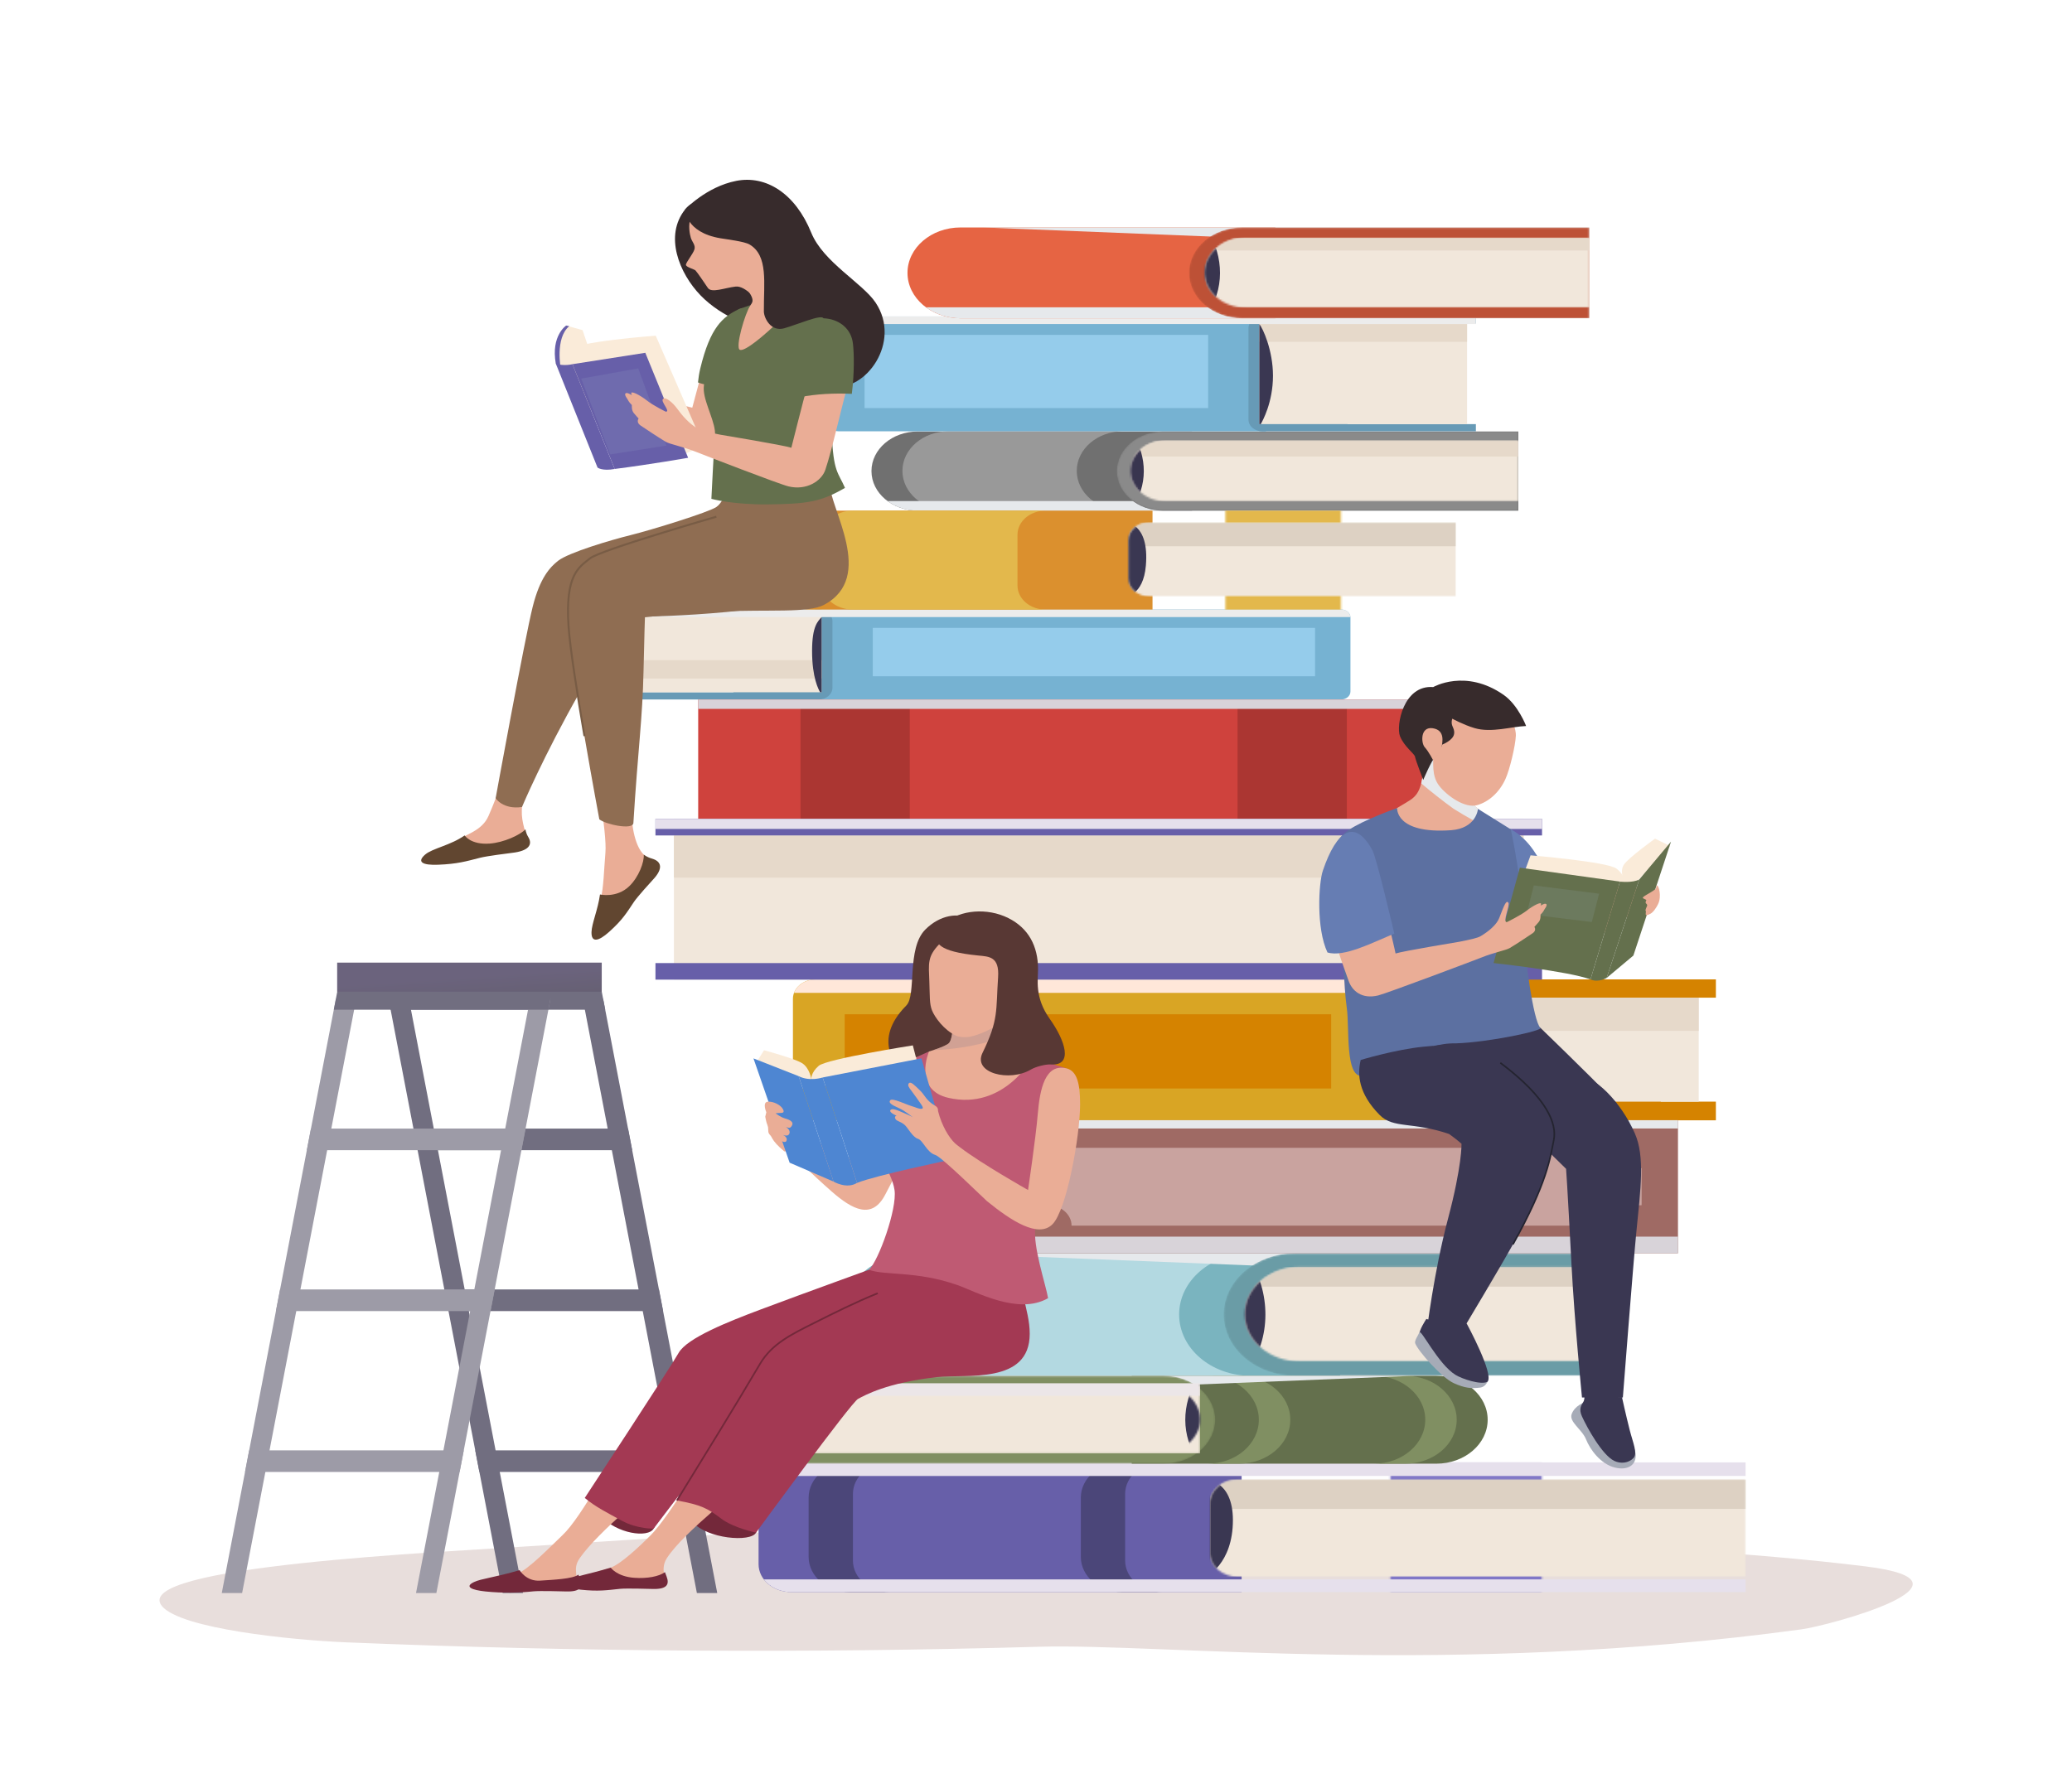 <svg width="1113" height="953" viewBox="0 0 1113 953" fill="none" xmlns="http://www.w3.org/2000/svg">
<path d="M87.003 862.974C97.089 875.167 156.637 881.214 186.005 882.432C309.788 887.563 434.288 888.339 558.296 884.8C624.395 882.913 779.545 901.132 967.685 875.451C982.817 873.384 1069.53 849.916 1002.05 841.617C878.366 826.409 700.004 824.778 431.483 822.689C417.613 822.58 357.656 825.91 289.534 830.473C237.37 833.968 69.093 841.322 87.003 862.974Z" fill="#E8DEDC"/>
<path d="M640.313 274.371V231.846H492.952C479.238 231.846 468.121 241.364 468.121 253.107C468.121 264.85 479.238 274.369 492.952 274.369H640.313V274.371Z" fill="#707070"/>
<path d="M509.58 231.735H603.219C589.505 231.735 578.388 241.254 578.388 252.997C578.388 264.74 589.507 274.258 603.219 274.258H509.578C495.864 274.258 484.747 264.74 484.747 252.997C484.749 241.254 495.866 231.735 509.58 231.735Z" fill="#999999"/>
<path d="M815.58 269.217V274.369H492.952C486.766 274.369 481.123 272.421 476.776 269.217H815.58Z" fill="#E6E9EC"/>
<path d="M815.58 274.371V231.846H624.767C611.053 231.846 599.936 241.364 599.936 253.107C599.936 264.85 611.053 274.369 624.767 274.369H815.58V274.371Z" fill="#707070"/>
<mask id="mask0_1_249" style="mask-type:luminance" maskUnits="userSpaceOnUse" x="599" y="231" width="217" height="44">
<path d="M815.58 274.371V231.846H624.767C611.053 231.846 599.936 241.364 599.936 253.107C599.936 264.85 611.053 274.369 624.767 274.369H815.58V274.371Z" fill="white"/>
</mask>
<g mask="url(#mask0_1_249)">
<path d="M815.58 274.371V231.846H624.767C611.053 231.846 599.936 241.364 599.936 253.107C599.936 264.85 611.053 274.369 624.767 274.369H815.58V274.371Z" fill="#8A8A8A"/>
</g>
<mask id="mask1_1_249" style="mask-type:luminance" maskUnits="userSpaceOnUse" x="607" y="236" width="209" height="34">
<path d="M815.635 236.592H626.394C615.812 236.592 607.235 243.938 607.235 252.997C607.235 262.058 615.814 269.402 626.394 269.402H815.635V236.592Z" fill="white"/>
</mask>
<g mask="url(#mask1_1_249)">
<path d="M815.635 236.592H607.233V269.404H815.635V236.592Z" fill="#F1E7DB"/>
</g>
<mask id="mask2_1_249" style="mask-type:luminance" maskUnits="userSpaceOnUse" x="607" y="236" width="209" height="34">
<path d="M815.635 236.592H626.394C615.812 236.592 607.235 243.938 607.235 252.997C607.235 262.058 615.814 269.402 626.394 269.402H815.635V236.592Z" fill="white"/>
</mask>
<g mask="url(#mask2_1_249)">
<path d="M815.635 236.592H607.233V245.283H815.635V236.592Z" fill="#E6D9CA"/>
</g>
<mask id="mask3_1_249" style="mask-type:luminance" maskUnits="userSpaceOnUse" x="607" y="236" width="209" height="34">
<path d="M815.635 236.592H626.394C615.812 236.592 607.235 243.938 607.235 252.997C607.235 262.058 615.814 269.402 626.394 269.402H815.635V236.592Z" fill="white"/>
</mask>
<g mask="url(#mask3_1_249)">
<path d="M608.128 272.808H604.141V233.188H608.542C616.346 245.51 616.515 261.181 608.128 272.808Z" fill="#39354F"/>
</g>
<path d="M758.866 526.231H438.108C431.385 526.231 425.934 530.899 425.934 536.655V591.514C425.934 597.27 431.385 601.938 438.108 601.938H758.866V526.231Z" fill="#D9A524"/>
<path d="M758.866 533.47V526.231H438.108C432.683 526.231 428.091 529.271 426.517 533.47H758.866Z" fill="#FFE7D9"/>
<path d="M921.706 526.237V536.045H892.123V591.92H921.706V601.94H752.8C746.077 601.94 740.626 597.272 740.626 591.516V536.663C740.626 530.907 746.077 526.239 752.8 526.239H921.706V526.237Z" fill="#D58300"/>
<path d="M912.491 536.045H751.965V591.92H912.491V536.045Z" fill="#F1E7DB"/>
<path d="M912.491 536.045H751.965V553.899H912.491V536.045Z" fill="#E6D9CA"/>
<path d="M751.965 536.657C755.248 537.441 763.284 543.751 763.284 563.984C763.284 586.766 751.965 591.92 751.965 591.92V536.657Z" fill="#39354F"/>
<path d="M715.056 544.973H453.748V584.852H715.056V544.973Z" fill="#D58300"/>
<path d="M437.774 327.474H720.441C723.185 327.474 725.409 329.378 725.409 331.728V371.569C725.409 373.919 723.185 375.823 720.441 375.823H437.774V327.474Z" fill="#76B2D2"/>
<path d="M468.821 363.358H706.384V337.364H468.821V363.358Z" fill="#95CCEB"/>
<path d="M324.994 327.475V331.23H393.953V371.961H324.994V375.825H439.811C443.864 375.825 447.15 373.012 447.15 369.541V333.763C447.15 330.292 443.864 327.479 439.811 327.479H324.994V327.475Z" fill="#679AB6"/>
<path d="M329.731 371.961H441.322V331.229H329.731V371.961Z" fill="#F1E7DB"/>
<path d="M329.731 364.569H441.322V354.692H329.731V364.569Z" fill="#E6D9CA"/>
<path d="M441.32 331.545C439.404 333.863 436.216 336.117 436.216 349.785C436.216 364.208 439.711 370.507 440.559 371.962H441.32V331.545Z" fill="#3A3752"/>
<path d="M324.994 331.543H437.774H447.15H725.389C725.273 329.281 723.112 327.472 720.44 327.472H437.774V327.476H324.994V331.543Z" fill="#ECECEC"/>
<path d="M680.014 170.042H450.358C447.613 170.042 445.389 171.946 445.389 174.296V227.479C445.389 229.829 447.613 231.735 450.358 231.735H680.014V170.042Z" fill="#76B2D2"/>
<path d="M648.966 179.934H464.413V219.27H648.966V179.934Z" fill="#95CCEB"/>
<path d="M792.794 170.044V173.799H723.835V227.872H792.794V231.735H677.977C673.924 231.735 670.638 228.922 670.638 225.451V176.33C670.638 172.859 673.924 170.046 677.977 170.046H792.794V170.044Z" fill="#679AB6"/>
<path d="M788.057 173.799H676.466V227.872H788.057V173.799Z" fill="#F1E7DB"/>
<path d="M788.057 173.799H676.466V183.676H788.057V173.799Z" fill="#E6D9CA"/>
<path d="M676.466 174.113C678.382 176.431 683.796 188.216 683.796 201.884C683.796 216.306 678.075 226.418 677.227 227.872H676.466V174.113Z" fill="#3A3752"/>
<path d="M792.794 174.113H680.014H670.638H445.409C445.525 171.851 447.686 170.042 450.358 170.042H680.014V170.046H792.794V174.113Z" fill="#ECECEC"/>
<path d="M719.855 739.217V673.361H491.637C470.398 673.361 453.18 688.104 453.18 706.289C453.18 724.474 470.398 739.217 491.637 739.217H719.855Z" fill="#7AB4BF"/>
<path d="M507.047 673.361H671.836C650.597 673.361 633.379 688.104 633.379 706.289C633.379 724.474 650.597 739.217 671.836 739.217H507.047C485.809 739.217 468.591 724.474 468.591 706.289C468.591 688.104 485.809 673.361 507.047 673.361Z" fill="#B3D9E1"/>
<path d="M869.876 681.34V673.361H508.158L707.392 681.34H869.876Z" fill="#E6E9EC"/>
<mask id="mask4_1_249" style="mask-type:luminance" maskUnits="userSpaceOnUse" x="657" y="673" width="213" height="67">
<path d="M869.876 739.217V673.361H695.781C674.543 673.361 657.324 688.104 657.324 706.289C657.324 724.474 674.543 739.217 695.781 739.217H869.876Z" fill="white"/>
</mask>
<g mask="url(#mask4_1_249)">
<path d="M869.876 739.217V673.361H695.781C674.543 673.361 657.324 688.104 657.324 706.289C657.324 724.474 674.543 739.217 695.781 739.217H869.876Z" fill="#6A9CA6"/>
</g>
<mask id="mask5_1_249" style="mask-type:luminance" maskUnits="userSpaceOnUse" x="668" y="680" width="202" height="52">
<path d="M869.961 680.711H698.296C681.908 680.711 668.624 692.086 668.624 706.118C668.624 720.15 681.908 731.525 698.296 731.525H869.961V680.711Z" fill="white"/>
</mask>
<g mask="url(#mask5_1_249)">
<path d="M869.961 680.711H668.624V731.525H869.961V680.711Z" fill="#F1E7DB"/>
</g>
<mask id="mask6_1_249" style="mask-type:luminance" maskUnits="userSpaceOnUse" x="668" y="680" width="202" height="52">
<path d="M869.961 680.711H698.296C681.908 680.711 668.624 692.086 668.624 706.118C668.624 720.15 681.908 731.525 698.296 731.525H869.961V680.711Z" fill="white"/>
</mask>
<g mask="url(#mask6_1_249)">
<path opacity="0.76" d="M869.961 677.35H668.624V691.318H869.961V677.35Z" fill="#D6CABC"/>
</g>
<mask id="mask7_1_249" style="mask-type:luminance" maskUnits="userSpaceOnUse" x="668" y="680" width="202" height="52">
<path d="M869.961 680.711H698.296C681.908 680.711 668.624 692.086 668.624 706.118C668.624 720.15 681.908 731.525 698.296 731.525H869.961V680.711Z" fill="white"/>
</mask>
<g mask="url(#mask7_1_249)">
<path d="M670.01 736.799H663.835V675.439H670.651C682.736 694.522 683.001 718.793 670.01 736.799Z" fill="#3A3752"/>
</g>
<path d="M666.956 855.434V785.749H424.981C415.312 785.749 407.474 792.46 407.474 800.739V840.441C407.474 848.721 415.312 855.432 424.981 855.432H666.956V855.434Z" fill="#675FA9"/>
<path d="M456.466 785.749H477.936C467.015 785.749 458.164 793.329 458.164 802.678V838.503C458.164 847.854 467.017 855.432 477.936 855.432H456.466C444.256 855.432 434.359 846.958 434.359 836.503V804.675C434.362 794.223 444.258 785.749 456.466 785.749Z" fill="#4B4679"/>
<path d="M602.685 785.749H624.155C613.234 785.749 604.383 793.329 604.383 802.678V838.503C604.383 847.854 613.236 855.432 624.155 855.432H602.685C590.475 855.432 580.579 846.958 580.579 836.503V804.675C580.579 794.223 590.475 785.749 602.685 785.749Z" fill="#4B4679"/>
<mask id="mask8_1_249" style="mask-type:luminance" maskUnits="userSpaceOnUse" x="746" y="692" width="83" height="258">
<path d="M746.839 949.143H828.224V711.063C828.224 700.557 818.276 692.039 806.006 692.039H769.057C756.787 692.039 746.839 700.557 746.839 711.063V949.143Z" fill="white"/>
</mask>
<g mask="url(#mask8_1_249)">
<path d="M937.667 855.434V785.749H637.398V855.434H937.667Z" fill="#8077C7"/>
</g>
<mask id="mask9_1_249" style="mask-type:luminance" maskUnits="userSpaceOnUse" x="649" y="794" width="289" height="54">
<path d="M937.767 794.956H664.864C656.648 794.956 649.99 800.659 649.99 807.692V834.47C649.99 841.505 656.65 847.206 664.864 847.206H937.767V794.956Z" fill="white"/>
</mask>
<g mask="url(#mask9_1_249)">
<path d="M937.765 794.956H649.988V847.207H937.765V794.956Z" fill="#F1E7DB"/>
</g>
<mask id="mask10_1_249" style="mask-type:luminance" maskUnits="userSpaceOnUse" x="649" y="794" width="289" height="54">
<path d="M937.767 794.956H664.864C656.648 794.956 649.99 800.659 649.99 807.692V834.47C649.99 841.505 656.65 847.206 664.864 847.206H937.767V794.956Z" fill="white"/>
</mask>
<g mask="url(#mask10_1_249)">
<path opacity="0.76" d="M937.765 793.883H649.987V810.725H937.765V793.883Z" fill="#D6CABC"/>
</g>
<mask id="mask11_1_249" style="mask-type:luminance" maskUnits="userSpaceOnUse" x="649" y="794" width="289" height="54">
<path d="M937.767 794.956H664.864C656.648 794.956 649.99 800.659 649.99 807.692V834.47C649.99 841.505 656.65 847.206 664.864 847.206H937.767V794.956Z" fill="white"/>
</mask>
<g mask="url(#mask11_1_249)">
<path d="M647.742 794.958V847.209C647.742 847.209 662.271 840.481 662.271 816.734C662.268 795.107 647.742 794.958 647.742 794.958Z" fill="#3A3752"/>
</g>
<path d="M424.981 785.749H637.397H666.956H937.665V793.048H666.956H637.397H409.974C413.032 788.68 418.599 785.749 424.981 785.749Z" fill="#E6E0EC"/>
<path d="M937.667 848.605V855.432H424.981C418.831 855.432 413.431 852.71 410.31 848.605H937.667Z" fill="#E6E0EC"/>
<path d="M619.091 274.371V327.525H434.513C427.138 327.525 421.159 322.406 421.159 316.091V285.805C421.159 279.488 427.138 274.371 434.513 274.371H619.091Z" fill="#DB902E"/>
<path d="M458.135 327.525H561.642C553.312 327.525 546.561 321.742 546.561 314.612V287.284C546.561 280.152 553.315 274.371 561.642 274.371H458.135C448.822 274.371 441.273 280.834 441.273 288.809V313.087C441.273 321.06 448.824 327.525 458.135 327.525Z" fill="#E3B84C"/>
<mask id="mask12_1_249" style="mask-type:luminance" maskUnits="userSpaceOnUse" x="658" y="221" width="63" height="160">
<path d="M658.24 221.543H720.318V365.84C720.318 373.855 712.73 380.351 703.372 380.351H675.188C665.828 380.351 658.242 373.853 658.242 365.84V221.543H658.24Z" fill="white"/>
</mask>
<g mask="url(#mask12_1_249)">
<path d="M596.544 274.37V327.524H782.014V274.37H596.544Z" fill="#E3B84C"/>
</g>
<mask id="mask13_1_249" style="mask-type:luminance" maskUnits="userSpaceOnUse" x="606" y="280" width="177" height="41">
<path d="M782.09 320.5H617.492C611.226 320.5 606.147 316.15 606.147 310.785V290.36C606.147 284.995 611.226 280.645 617.492 280.645H782.087V320.5H782.09Z" fill="white"/>
</mask>
<g mask="url(#mask13_1_249)">
<path d="M782.09 280.643H606.147V320.5H782.09V280.643Z" fill="#F1E7DB"/>
</g>
<mask id="mask14_1_249" style="mask-type:luminance" maskUnits="userSpaceOnUse" x="606" y="280" width="177" height="41">
<path d="M782.09 320.5H617.492C611.226 320.5 606.147 316.15 606.147 310.785V290.36C606.147 284.995 611.226 280.645 617.492 280.645H782.087V320.5H782.09Z" fill="white"/>
</mask>
<g mask="url(#mask14_1_249)">
<path opacity="0.76" d="M782.09 280.643H606.147V293.49H782.09V280.643Z" fill="#D6CABC"/>
</g>
<mask id="mask15_1_249" style="mask-type:luminance" maskUnits="userSpaceOnUse" x="606" y="280" width="177" height="41">
<path d="M782.09 320.5H617.492C611.226 320.5 606.147 316.15 606.147 310.785V290.36C606.147 284.995 611.226 280.645 617.492 280.645H782.087V320.5H782.09Z" fill="white"/>
</mask>
<g mask="url(#mask15_1_249)">
<path d="M604.432 320.5V280.643C604.432 280.643 617.492 280.645 615.516 303.891C614.113 320.341 604.432 320.5 604.432 320.5Z" fill="#3A3752"/>
</g>
<path d="M607.925 786.435V739.219H771.547C786.775 739.219 799.118 749.79 799.118 762.827C799.118 775.866 786.773 786.435 771.547 786.435H607.925Z" fill="#64704D"/>
<path d="M754.912 739.217H738.019C753.247 739.217 765.59 749.786 765.59 762.825C765.59 775.864 753.245 786.433 738.019 786.433H754.912C770.14 786.433 782.484 775.864 782.484 762.825C782.484 749.788 770.14 739.217 754.912 739.217Z" fill="#808F62"/>
<path d="M665.527 739.217H648.634C663.862 739.217 676.205 749.786 676.205 762.825C676.205 775.864 663.86 786.433 648.634 786.433H665.527C680.755 786.433 693.099 775.864 693.099 762.825C693.099 749.788 680.753 739.217 665.527 739.217Z" fill="#808F62"/>
<path d="M392.936 744.939V739.217H759.705L616.86 744.939H392.936Z" fill="#E6E9EC"/>
<mask id="mask16_1_249" style="mask-type:luminance" maskUnits="userSpaceOnUse" x="392" y="739" width="261" height="48">
<path d="M392.936 786.435V739.219H625.185C640.414 739.219 652.757 749.79 652.757 762.827C652.757 775.866 640.411 786.435 625.185 786.435H392.936V786.435Z" fill="white"/>
</mask>
<g mask="url(#mask16_1_249)">
<path d="M392.936 786.435V739.219H625.185C640.414 739.219 652.757 749.79 652.757 762.827C652.757 775.866 640.411 786.435 625.185 786.435H392.936Z" fill="#808F62"/>
</g>
<mask id="mask17_1_249" style="mask-type:luminance" maskUnits="userSpaceOnUse" x="392" y="744" width="253" height="37">
<path d="M644.656 780.919H414.149C402.401 780.919 392.876 772.763 392.876 762.703C392.876 752.643 402.401 744.488 414.149 744.488H644.656V780.919Z" fill="white"/>
</mask>
<g mask="url(#mask17_1_249)">
<path d="M392.876 780.919H644.656V744.488H392.876V780.919Z" fill="#F1E7DB"/>
</g>
<mask id="mask18_1_249" style="mask-type:luminance" maskUnits="userSpaceOnUse" x="392" y="713" width="253" height="38">
<path d="M644.656 750.028H414.149C402.401 750.028 392.876 741.872 392.876 731.813C392.876 721.753 402.401 713.597 414.149 713.597H644.656V750.028Z" fill="white"/>
</mask>
<g mask="url(#mask18_1_249)">
<path d="M392.876 751.284H644.656V743.23H392.876V751.284Z" fill="#ECE6E8"/>
</g>
<mask id="mask19_1_249" style="mask-type:luminance" maskUnits="userSpaceOnUse" x="392" y="744" width="253" height="37">
<path d="M392.876 744.487H623.382C635.131 744.487 644.656 752.643 644.656 762.703C644.656 772.763 635.131 780.919 623.382 780.919H392.876V744.487Z" fill="white"/>
</mask>
<g mask="url(#mask19_1_249)">
<path d="M643.661 784.7H648.089V740.708H643.203C634.537 754.389 634.348 771.791 643.661 784.7Z" fill="#3A3752"/>
</g>
<path d="M540.754 673.363H901.344V601.88H540.754V673.363Z" fill="#9F6A64"/>
<path d="M540.753 664.435H901.343V673.321C901.343 673.344 901.321 673.361 901.296 673.361H540.753V664.435Z" fill="#D8D3D9"/>
<path d="M540.753 601.88H901.343V606.316C901.343 606.331 901.327 606.344 901.31 606.344H540.753V601.88Z" fill="#E6E9EC"/>
<path d="M562.793 647.558V627.684C569.867 627.684 575.604 622.774 575.604 616.717H869.008C869.008 622.774 874.742 627.684 881.817 627.684V647.558C874.742 647.558 869.008 652.468 869.008 658.525H575.604C575.604 652.47 569.869 647.558 562.793 647.558Z" fill="#C9A39F"/>
<path d="M375.047 439.989L774.625 439.989V375.824L375.047 375.824V439.989Z" fill="#CF423D"/>
<path d="M488.698 376.263H430.008V439.989H488.698V376.263Z" fill="#AB3632"/>
<path d="M723.463 376.263H664.773V439.989H723.463V376.263Z" fill="#AB3632"/>
<path d="M774.624 375.823V380.857C774.624 380.87 774.601 380.88 774.572 380.88H375.045V375.823" fill="#D8D3D9"/>
<path d="M362 526.361H818.406V439.989L362 439.989V526.361Z" fill="#F1E7DB"/>
<path d="M362 471.538L818.406 471.538V449.018L362 449.018V471.538Z" fill="#E6D9CA"/>
<path d="M352.086 526.361H828.323V517.462H352.086V526.361Z" fill="#675FA9"/>
<path d="M352.086 448.887L828.323 448.887V439.988L352.086 439.988V448.887Z" fill="#675FA9"/>
<path d="M352.086 445.387L828.323 445.387V439.989L352.086 439.989V445.387Z" fill="#E6E0EC"/>
<path d="M685.067 171.012V122.215H515.967C500.229 122.215 487.472 133.138 487.472 146.613C487.472 160.089 500.229 171.012 515.967 171.012H685.067Z" fill="#E66443"/>
<path d="M853.742 165.1V171.012H515.969C508.87 171.012 502.395 168.776 497.406 165.1H853.742Z" fill="#E6E9EC"/>
<path d="M853.742 128.127V122.215H528.21L675.834 128.127H853.742Z" fill="#E6E9EC"/>
<mask id="mask20_1_249" style="mask-type:luminance" maskUnits="userSpaceOnUse" x="638" y="122" width="216" height="50">
<path d="M853.742 171.012V122.215H667.232C651.495 122.215 638.737 133.138 638.737 146.613C638.737 160.089 651.495 171.012 667.232 171.012H853.742Z" fill="white"/>
</mask>
<g mask="url(#mask20_1_249)">
<path d="M853.742 171.012V122.215H667.232C651.495 122.215 638.737 133.138 638.737 146.613C638.737 160.089 651.495 171.012 667.232 171.012H853.742Z" fill="#BD5136"/>
</g>
<mask id="mask21_1_249" style="mask-type:luminance" maskUnits="userSpaceOnUse" x="647" y="127" width="207" height="39">
<path d="M853.802 127.66H669.093C656.951 127.66 647.107 136.088 647.107 146.486C647.107 156.883 656.951 165.311 669.093 165.311H853.802V127.66Z" fill="white"/>
</mask>
<g mask="url(#mask21_1_249)">
<path d="M853.802 127.66H647.107V165.311H853.802V127.66Z" fill="#F1E7DB"/>
</g>
<mask id="mask22_1_249" style="mask-type:luminance" maskUnits="userSpaceOnUse" x="647" y="127" width="207" height="39">
<path d="M853.802 127.66H669.093C656.951 127.66 647.107 136.088 647.107 146.486C647.107 156.883 656.951 165.311 669.093 165.311H853.802V127.66Z" fill="white"/>
</mask>
<g mask="url(#mask22_1_249)">
<path d="M853.802 127.66H647.107V134.588H853.802V127.66Z" fill="#E6D9CA"/>
</g>
<mask id="mask23_1_249" style="mask-type:luminance" maskUnits="userSpaceOnUse" x="647" y="127" width="207" height="39">
<path d="M853.802 127.66H669.093C656.951 127.66 647.107 136.088 647.107 146.486C647.107 156.883 656.951 165.311 669.093 165.311H853.802V127.66Z" fill="white"/>
</mask>
<g mask="url(#mask23_1_249)">
<path d="M648.136 169.219H643.561V123.753H648.612C657.565 137.893 657.761 155.877 648.136 169.219Z" fill="#39354F"/>
</g>
<path d="M280.935 855.956H270.005L208.71 536.709H219.639L280.935 855.956Z" fill="#716E80"/>
<path d="M385.276 855.956H374.344L313.049 536.709H323.981L385.276 855.956Z" fill="#716E80"/>
<path d="M372.784 790.891H257.513L255.282 779.28H370.553L372.784 790.891Z" fill="#716E80"/>
<path d="M356.185 704.442H240.913L238.685 692.831H353.956L356.185 704.442Z" fill="#716E80"/>
<path d="M339.588 617.996H224.316L222.088 606.383H337.357L339.588 617.996Z" fill="#716E80"/>
<path d="M325.096 542.514H209.825L206.108 523.159H321.379L325.096 542.514Z" fill="#716E80"/>
<path d="M223.466 855.956H234.398L295.693 536.709H284.761L223.466 855.956Z" fill="#9D9BA7"/>
<path d="M119.127 855.956H130.056L191.351 536.709H180.422L119.127 855.956Z" fill="#9D9BA7"/>
<path d="M131.619 790.891H246.89L249.118 779.28H133.847L131.619 790.891Z" fill="#9D9BA7"/>
<path d="M148.216 704.442H263.487L265.718 692.831H150.447L148.216 704.442Z" fill="#9D9BA7"/>
<path d="M164.813 617.996H280.084L282.315 606.383H167.044L164.813 617.996Z" fill="#9D9BA7"/>
<path d="M179.307 542.514H294.578L298.293 523.159H183.022L179.307 542.514Z" fill="#716E80"/>
<path d="M181.11 532.838H323.231V517.216H181.11V532.838Z" fill="url(#paint0_linear_1_249)"/>
<path d="M349.417 801.544C352.781 807.351 354.223 815.922 351.154 821.273C348.084 826.623 331.178 823.909 323.057 814.849C314.937 805.788 320.94 799.76 324.092 796.565C327.246 793.369 343.022 790.498 349.417 801.544Z" fill="#73283A"/>
<path d="M366.451 760.45C359.995 758.693 353.856 756.333 347.79 753.829C345.562 757.09 343.492 760.218 341.715 763.025C330.387 780.936 312.764 814.819 302.2 824.795C295.847 830.793 283.67 843.531 277.665 845.62C271.639 847.728 260.133 849.224 262.367 850.796C266.811 853.924 284.202 851.744 290.228 851.048C296.254 850.352 303.573 852.821 307.782 850.038C311.992 847.232 306.841 843.74 311.426 837.174C321.679 822.492 350.161 800.07 360.3 789.915C368.165 782.038 376.466 771.267 382.166 763.439C376.811 762.817 371.528 761.832 366.451 760.45Z" fill="#EAAD96"/>
<path d="M482.866 676.386C507.486 667.346 529.258 678.913 529.258 692.659C529.258 720.037 485.215 743.411 468.319 743.597C429.758 744.024 405.488 755.96 401.506 757.9C397.523 759.84 351.154 821.273 351.154 821.273C351.764 821.425 342.377 821.644 334.062 817.1C325.831 812.6 320.125 809.804 314.104 804.852C314.104 804.852 360.018 734.942 364.545 726.899C369.073 718.856 391.542 710 408.411 703.657C433.326 694.287 466.912 682.245 482.866 676.386Z" fill="#A33953"/>
<path d="M521.993 493.946C525.078 495.606 512.741 500.607 511.697 504.087C510.656 507.568 508.067 514.536 504.661 525.09C500.728 537.279 528.479 542.833 511.038 562.6C511.038 562.6 490.435 573.757 482.902 573.403C482.902 573.403 467.818 559.472 486.831 540.263C492.471 534.564 486.831 509.623 497.086 499.408C504.852 491.674 514.691 490.017 521.993 493.946Z" fill="#583834"/>
<path d="M492.482 567.897C483.961 569.945 473.666 577.549 470.461 586.642C467.255 595.736 461.209 611.533 456.702 622.202C456.702 622.202 450.959 619.85 444.692 616.421C436.243 611.799 430.021 608.212 430.021 608.212C427.875 618.76 422.806 617.859 422.806 617.859C422.806 617.859 436.795 631.483 446.703 640.159C457.919 649.982 468.446 655.557 475.565 641.767C482.686 627.978 486.902 620.899 493.357 604.343C504.018 577.009 492.482 567.897 492.482 567.897Z" fill="#EAAD96"/>
<path d="M497.333 533.234C500.57 553.765 491.661 569.196 492.482 567.897C492.482 567.897 511.043 562.497 518.467 556.92C529.806 548.4 549.586 559.287 549.586 559.287C549.586 559.287 554.808 543.088 550.563 524.832C546.318 506.577 544.593 501.307 533.548 497.971C522.505 494.636 509.017 500.796 509.017 500.796C509.017 500.796 493.228 507.196 497.333 533.234Z" fill="#583834"/>
<path d="M545.352 568.581C545.352 568.581 535.504 567.994 535.059 560.334C534.783 555.614 538.049 541.607 538.049 541.607L511.766 538.531C511.766 538.531 512.984 557.434 509.645 560.549C507.646 562.411 499.018 564.969 499.018 564.969L487.935 577.377L511.973 603.867L555.636 583.219L545.352 568.581Z" fill="#EAAD96"/>
<path opacity="0.5" d="M501.338 564.235C512.724 563.879 524.112 561.855 535.084 558.662C535.406 552.959 538.049 541.609 538.049 541.609L511.766 538.533C511.766 538.533 512.984 557.436 509.645 560.551C508.314 561.792 504.042 563.339 501.338 564.235Z" fill="#B89692"/>
<path d="M504.423 507.41C498.088 514.046 498.842 517.744 499.198 527.217C499.506 535.359 499.216 539.305 500.645 542.886C502.088 546.502 507.009 553.48 513.714 556.562C515.056 557.177 518.4 557.549 521.026 557.032C529.899 555.287 543.509 547.009 546.501 541.87C548.693 538.102 550.094 531.218 550.566 524.83C551.029 518.554 551.465 510.412 551.434 505.717C551.322 489.143 516.018 495.265 504.423 507.41Z" fill="#EAAD96"/>
<path d="M398.639 801.544C401.78 807.351 409.001 818.13 406.134 823.48C403.267 828.83 379.622 826.808 372.036 817.746C364.45 808.687 369.091 796.386 372.036 793.19C374.981 789.995 392.664 790.498 398.639 801.544Z" fill="#73283A"/>
<path d="M415.547 754.389C410.154 752.432 404.765 750.488 399.574 748.311C396.137 753.533 392.9 758.66 390.32 763.025C379.738 780.936 359.479 814.819 349.609 824.795C343.674 830.793 333.673 840.205 328.061 842.292C322.432 844.402 309.601 846.598 312.399 850.795C315.213 854.992 332.796 851.742 338.425 851.046C344.055 850.35 351.452 854.938 355.383 852.155C359.316 849.35 353.943 843.74 358.228 837.174C367.806 822.492 398.209 800.07 407.681 789.915C416.3 780.673 425.482 767.449 430.637 759.671C425.589 757.997 420.569 756.213 415.547 754.389Z" fill="#EAAD96"/>
<path d="M548.026 669.42C545.791 692.265 553.128 702.9 553.128 716.648C553.128 744.026 518.976 738.158 503.325 739.917C476.215 742.961 464.646 749.666 460.927 751.604C457.207 753.545 406.131 823.48 406.131 823.48C406.131 823.48 394.071 821.04 387.351 815.924C380.214 810.492 376.579 808.535 363.624 806.208C363.624 806.208 407.418 734.938 411.648 726.895C415.877 718.852 483.002 688.308 497.878 686.513C512.755 684.717 548.026 669.42 548.026 669.42Z" fill="#A33953"/>
<path d="M363.624 806.209C378.618 781.805 393.75 757.446 408.248 732.821C414.613 722.01 425.115 716.957 437.28 710.852C448.207 705.369 459.66 699.643 471.469 694.867" stroke="#73283A" stroke-width="0.913" stroke-miterlimit="10"/>
<path d="M573.064 604.972C571.111 614.258 568.171 624.089 566.711 631.1C563.323 647.257 558.693 642.556 556.186 659.219C554.639 669.5 561.718 689.974 562.989 697.508C546.957 706.794 524.227 693.971 514.34 690.481C492.431 682.746 474.928 685.428 466.786 682.245C471.914 677.391 481.989 649.571 480.507 639.396C478.977 628.841 467.709 615.689 470.839 610.713C473.969 605.717 492.482 567.897 492.482 567.897L499.025 564.963C499.025 564.963 490.279 585.489 509.46 589.877C539.511 596.75 554.9 567.897 554.9 567.897C554.9 567.897 563.403 571.198 572.861 574.03C572.861 574.03 575.581 592.865 573.064 604.972Z" fill="#BF5A73"/>
<path d="M525.381 513.387C531.264 513.97 536.902 513.886 536.137 525.088C534.914 542.966 536.555 547.775 527.771 565.708C522.427 576.624 542.309 581.479 553.753 574.661C556.402 573.083 561.809 571.758 564.353 571.939C576.661 572.822 572.3 559.245 563.848 547.378C555.634 535.843 557.602 526.262 557.602 520.799C557.602 508.288 552.438 498.688 541.67 493.294C530.104 487.501 515.76 489.07 507.971 495.598C506.037 497.22 502.954 499.004 502.769 501.634C502.428 506.516 503.568 511.227 525.381 513.387Z" fill="#583834"/>
<path d="M421.315 618.649C414.003 612.556 414.016 610.282 412.54 605.149C411.064 600.016 414.176 599.33 414.176 599.33C414.176 599.33 421.141 602.599 426.25 608.99C431.359 615.381 429.798 618.649 429.798 618.649H421.315Z" fill="#EAAD96"/>
<path d="M435.788 579.786C435.788 579.786 435.519 576.35 439.786 572.66C444.054 568.97 490.341 561.687 490.341 561.687L493.177 572.662L446.219 584.852L435.788 579.786Z" fill="#FAEBD9"/>
<path d="M494.967 568.638L510.526 623.165C510.526 623.165 470.97 631.366 460.377 635.569L441.908 578.928L494.967 568.638Z" fill="#4E86D2"/>
<path d="M436.243 587.704L435.788 579.788C435.788 579.788 434.936 573.716 430.74 571.169C426.544 568.623 410.405 564.302 410.405 564.302L406.385 570.702L436.243 587.704Z" fill="#FAEBD9"/>
<path d="M447.767 634.879C447.767 634.879 454.774 639.072 460.377 635.567L441.908 578.927C441.908 578.927 435.038 581.273 429.01 578.223L447.767 634.879Z" fill="#4E86D2"/>
<path d="M404.734 568.68L429.008 578.223L447.767 634.879L424.153 624.716L404.734 568.68Z" fill="#4E86D2"/>
<path d="M412.609 591.924C415.53 591.804 419.129 593.597 420.409 595.696C421.689 597.796 420.451 597.987 419.174 597.994C417.896 598 416.658 598.192 416.658 598.192C416.658 598.192 419.216 600.287 421.921 601.017C424.625 601.747 426.375 603.009 425.438 604.686C424.503 606.363 424.013 606.057 422.21 605.569C422.21 605.569 424.861 607.074 424 609.121C423.14 611.17 420.037 609.543 420.037 609.543C420.037 609.543 423.025 610.612 422.577 612.598C422.13 614.582 420.1 612.981 418.127 612.712C416.155 612.442 412.825 609.703 412.729 608.186C412.634 606.668 412.536 605.151 412.536 605.151C412.536 605.151 411.819 603.729 411.44 601.873C411.062 600.016 411.062 600.016 411.062 600.016L411.639 597.628C411.643 597.626 409.23 592.063 412.609 591.924Z" fill="#EAAD96"/>
<path d="M572.861 574.03C561.517 571.306 558.584 584.85 557.435 598.724C556.391 611.344 552.226 639.396 552.226 639.396C552.226 639.396 527.284 625.324 515.746 616.494C514.642 615.648 513.649 614.919 512.953 614.264C509.736 611.237 505.841 604.785 503.877 596.95C503.784 596.576 504.251 595.208 502.217 594.043C497.504 591.346 496.756 588.327 494.217 585.92C491.487 583.333 489.355 580.922 488.253 581.995C487.153 583.068 488.509 584.658 489.667 586.188C490.824 587.719 494.096 592.255 495.056 593.729C496.015 595.202 495.735 595.648 495.156 595.737C493.678 595.964 491.993 594.977 489.411 594.226C486.828 593.475 479.44 589.865 478.269 591.115C477.099 592.368 478.541 593.519 483.149 595.522C485.778 596.664 490.386 600.333 490.386 600.333C490.386 600.333 488.992 599.454 485.76 598.114C482.528 596.776 479.057 594.979 478.227 596.63C477.648 597.777 481.606 599.502 481.606 599.502C481.606 599.502 480.186 599.721 480.983 601.183C481.706 602.509 483.712 602.449 485.987 604.444C487.592 605.853 490.272 611.048 493.052 611.858C495.833 612.669 497.845 619.225 502.415 620.556C505.801 621.541 528.773 644.243 530.16 645.37C543.264 656.019 557.742 665.388 565.335 657.814C572.93 650.241 580.153 610.734 580.189 593.349C580.214 581.732 578.319 575.341 572.861 574.03Z" fill="#EAAD96"/>
<path d="M310.718 846.062C307.551 848.378 297.478 848.782 290.061 849.279C282.644 849.777 279.091 843.636 279.091 843.636C265.793 847.594 258.577 848.157 254.625 850.04C249.236 852.607 253.495 854.345 260.892 855.108C270.35 856.084 279.256 855.802 286.591 855.024C289.787 854.685 302.433 855.037 304.052 855.087C312.143 855.337 313.125 852.438 311.602 848.41C310.718 846.062 310.718 846.062 310.718 846.062Z" fill="#73283A"/>
<path d="M357.182 844.72C354.014 847.036 347.703 848.262 340.647 847.753C331.387 847.086 328.063 842.294 328.063 842.294C314.765 846.253 310.741 846.458 306.792 848.342C301.403 850.909 304.61 853.389 312.007 854.151C321.466 855.127 325.722 854.46 333.056 853.682C336.253 853.343 348.899 853.696 350.517 853.745C358.609 853.995 359.59 851.096 358.068 847.068C357.182 844.72 357.182 844.72 357.182 844.72Z" fill="#73283A"/>
<path d="M854.261 752.691C850.57 753.133 845.822 755.531 844.248 759.764C842.675 763.997 849.847 768.023 851.981 773.411C854.116 778.799 859.728 786.576 867.37 788.499C875.012 790.424 879.982 786.555 878.304 779.617C876.626 772.679 863.63 758.849 863.63 758.849L854.261 752.691Z" fill="#A6ABB7"/>
<path d="M827.453 552.244C827.453 552.244 850.201 574.171 868.3 592.596L858.537 664.807C858.537 664.807 857.09 633.427 830.167 617.153C803.243 600.88 764.647 555.016 764.647 555.016L827.453 552.244Z" fill="#3A3752"/>
<path d="M823.255 489.007C823.255 489.007 844.444 499.08 848.725 500.192C853.008 501.303 858.056 502.713 863.728 500.192C869.4 497.67 881.946 486.449 884.334 479.397L872.334 473.915L853.569 487.759L831.467 478.437L823.255 489.007Z" fill="#EAAD96"/>
<path d="M787.35 453.893L811.562 445.619C811.562 445.619 818.761 448.838 824.844 458.574C830.928 468.312 841.847 478.53 841.847 478.53L821.899 498.457C821.899 498.457 807.978 486.308 801.231 476.008C794.486 465.704 787.35 453.893 787.35 453.893Z" fill="#667DB3"/>
<path d="M766.258 405.349C766.258 405.349 764.702 415.626 763.427 420.856C762.151 426.084 760.028 427.888 758.541 429.149C757.054 430.411 740.27 440.149 740.27 440.149C740.27 440.149 776.89 498.587 787.452 468.152C790.787 458.542 804.427 442.672 804.427 442.672C804.427 442.672 791.661 434.109 789.758 429.78C787.855 425.452 786.793 412.922 786.793 412.922L766.258 405.349Z" fill="#EAAD96"/>
<path d="M780.758 434.526C782.53 435.632 784.311 436.724 786.119 437.783C789.271 439.627 792.474 441.405 795.726 443.115C797.669 444.136 799.673 445.07 801.652 446.04C803.308 443.984 804.43 442.672 804.43 442.672C804.43 442.672 791.664 434.109 789.76 429.78C787.857 425.452 786.795 412.922 786.795 412.922L766.256 405.349C766.256 405.349 764.7 415.626 763.425 420.856C763.42 420.872 763.416 420.883 763.413 420.896C768.958 425.608 774.73 430.135 780.758 434.526Z" fill="#E6E9EC"/>
<path d="M848.482 578.829C855.924 577.449 870.613 591.685 878.199 609.015C883.633 621.428 881.307 638.617 878.947 662.415C877.345 678.563 871.737 750.88 871.737 750.88H849.78C849.78 750.88 845.711 709.644 844.146 679.478C841.849 635.205 841.237 628.014 841.237 628.014L791.1 578.831C791.1 578.831 837.014 580.956 848.482 578.829Z" fill="#3A3752"/>
<path d="M781.92 560.608C800.294 559.977 829.169 553.716 827.453 552.244C823.629 548.968 818.912 512.727 818.785 503.35C818.429 476.933 811.562 445.617 811.562 445.617L793.916 434.608C793.916 434.608 793.126 445.125 779.389 446.075C749.334 448.15 750.491 434.149 750.491 434.149C750.491 434.149 731.924 440.724 724.385 446.042C714.219 453.214 713.52 462.083 719.486 496.772C721.947 511.088 721.582 528.463 723.446 541.615C724.95 552.246 722.457 578.738 731.606 578.101C746.899 572.951 764.927 560.107 781.92 560.608Z" fill="#5C70A1"/>
<path d="M871.254 750.665L851.14 750.217C851.14 750.217 851.187 752.054 850.57 753.131C849.544 754.925 847.863 756.844 849.769 761.028C852.478 766.982 860.607 781.799 867.114 784.933C870.613 786.618 874.883 786.13 877.476 783.37C879.78 780.921 877.066 774.852 875.477 768.6C873.244 759.815 871.254 750.665 871.254 750.665Z" fill="#3A3752"/>
<path d="M872.605 473.837C872.605 473.837 873.106 470.49 868.356 466.743C863.608 462.996 822.158 459.573 822.158 459.573L818.269 470.193L860.229 478.433L872.605 473.837Z" fill="#FAEBD9"/>
<path d="M816.415 466.204L802.291 517.452C802.291 517.452 842.298 521.783 854.354 526.243L870.21 473.689L816.415 466.204Z" fill="#64704D"/>
<path d="M871.646 481.553L872.605 473.837C872.605 473.837 869.68 468.245 872.403 464.416C875.127 460.587 889.033 450.603 889.033 450.603L897.178 454.596L871.646 481.553Z" fill="#FAEBD9"/>
<path d="M863.038 525.438C863.038 525.438 858.646 528.118 854.354 526.243L870.21 473.689C870.21 473.689 876.975 474.506 880.554 472.539L863.038 525.438Z" fill="#64704D"/>
<path d="M897.615 452.206L880.552 472.539L863.038 525.438L877.385 513.421L897.615 452.206Z" fill="#64704D"/>
<path opacity="0.13" d="M855.073 495.413L858.982 480.184L823.905 475.74L820.029 491.106L855.073 495.413Z" fill="#A5BDD1"/>
<path d="M829.969 485.576C829.523 485.576 828.633 485.948 827.527 486.581C827.605 486.415 827.685 486.223 827.76 485.988C828.401 484.012 823.397 486.669 820.143 489.245C816.891 491.822 809.389 495.467 809.389 495.467C806.934 495.488 811.317 486.322 810.213 484.966C809.107 483.611 808.167 485.843 805.3 493.313C803.962 496.795 799.675 500.466 795.225 503.068C793.656 503.986 789.398 504.918 784.202 505.952C783.51 506.079 753.568 511.021 749.641 512.31C749.641 512.31 746.246 495.779 742.456 485.502C731.851 486.529 725.685 489.926 715.058 490.824C715.913 505.57 721.07 517.125 724.387 526.912C726.27 532.464 731.577 536.974 740.272 534.86C745.065 533.695 792.868 515.644 796.191 514.313C802.589 511.753 808.982 510.572 810.97 509.394C814.2 507.482 820.895 503.043 823.253 501.44C825.439 499.953 824.375 498.253 824.208 498.011C824.315 497.986 824.904 497.254 826.525 495.413C827.792 493.976 827.493 491.453 827.493 491.453C829.176 489.852 829.283 489.057 829.969 488.077C831.402 486.032 830.663 485.576 829.969 485.576Z" fill="#EAAD96"/>
<path d="M890.108 475.741C889.594 475.68 889.75 477.316 889.336 477.651C886.291 480.112 881.176 482.037 882.765 482.729C883.426 483.019 884.374 483.537 884.374 483.537C884.374 483.537 883.617 484.951 884.183 485.407C884.748 485.862 884.862 486.304 884.786 486.634C884.71 486.964 883.609 489.085 883.987 489.371C884.363 489.655 883.8 491.075 884.107 491.525C884.414 491.973 885.002 491.712 886.509 490.978C888.014 490.244 889.717 487.738 890.678 485.733C892.682 481.539 891.012 475.848 890.108 475.741Z" fill="#EAAD96"/>
<path d="M748.969 501.602C748.969 501.602 739.499 461.122 737.253 456.965C727.826 439.516 717.943 446.052 710.593 467.78C708.282 474.615 706.964 498.823 713.064 511.759C721.903 514.481 737.253 506.47 748.969 501.602Z" fill="#667DB3"/>
<path d="M827.182 590.292C821.26 579.769 808.79 575.233 793.389 560.334C793.389 560.334 782.615 560.623 764.644 562.394C749.643 563.871 730.92 569.519 730.92 569.519C729.002 577.43 729.756 587.61 741.089 599.071C748.519 606.583 758.483 602.511 778.414 609.302C782.495 612.213 785.07 614.546 785.07 614.546C785.07 614.546 785.433 626.15 777.782 654.972C770.131 683.795 766.356 715.613 766.356 715.613L786.86 712.638C786.86 712.638 805.467 681.603 812.677 668.631C831.255 635.203 832.664 622.092 834.614 612.598C836.388 603.99 832.526 596.408 827.182 590.292Z" fill="#3A3752"/>
<path d="M812.681 668.629C831.26 635.201 832.669 622.09 834.619 612.596C836.386 603.989 831.355 590.092 805.926 571.051" stroke="#242430" stroke-width="0.856" stroke-miterlimit="10"/>
<path d="M814.269 395.228C813.997 400.887 810.965 413.511 808.679 418.558C805.512 425.547 799.886 430.817 793.382 432.62C786.878 434.423 777.244 427.562 773.099 422.232C768.954 416.903 769.938 410.082 769.962 403.643C769.987 397.205 773.052 390.749 773.052 390.749C773.052 390.749 772.573 380.041 779.601 376.99C806.536 365.3 814.54 389.571 814.269 395.228Z" fill="#EAAD96"/>
<path d="M819.776 390.092C812.003 390.341 801.155 393.907 792.06 391.205C786.052 389.419 780.117 386.148 780.117 386.148C778.831 390.164 781.6 390.825 781.086 394.325C780.574 397.824 774.724 400.064 774.724 400.064C774.724 400.064 773.048 405.305 771.106 406.62C769.165 407.936 764.518 419.055 764.518 419.055C764.518 419.055 760.357 408.355 760.115 406.657C759.872 404.956 754.251 401.2 752.023 395.562C749.795 389.924 753.851 367.869 769.875 369.166C769.875 369.166 787.174 359.094 807.653 373.328C815.517 378.793 819.776 390.092 819.776 390.092Z" fill="#372B2C"/>
<path d="M774.416 401.375C774.775 398.783 776.4 392.32 769.631 391.287C762.859 390.254 763.287 399.263 765.334 401.505C767.385 403.744 769.778 408.397 769.778 408.397C769.778 408.397 773.878 405.261 774.416 401.375Z" fill="#EAAD96"/>
<path d="M787.893 711.218C784.632 709.28 777.722 708.298 773.718 709.125C769.713 709.953 766.178 708.674 766.178 708.674C766.178 708.674 761.744 715.286 762.476 717.573C763.943 722.155 772.177 733.305 781.003 739.412C788.238 744.417 796.107 745.324 798.983 742.467C802.814 738.665 787.893 711.218 787.893 711.218Z" fill="#3A3752"/>
<path d="M795.181 745.547C790.328 746.182 786.829 745.829 781.005 743.214C774.283 740.195 761.55 725.708 760.184 721.724C759.685 720.27 761.891 717.367 762.418 715.922C763.231 713.702 772.522 733.015 781.858 738.731C785.389 740.893 795.325 744.232 798.987 742.467C798.987 742.467 797.856 745.196 795.181 745.547Z" fill="#A6ABB7"/>
<path d="M283.837 417.506C278.604 417.544 276.592 412.941 271.229 412.596C269.391 422.156 264.264 434.174 262.414 438.401C258.873 446.502 250.318 448.108 245.203 451.854C243.487 453.115 241.35 454.587 239.426 456.123C246.937 455.997 258.893 456.63 266.236 455.126C273.132 453.714 275.479 449.374 282.399 447.969C281.916 446.071 281.124 443.686 280.57 440.174C279.61 434.08 281.206 426.052 283.837 417.506Z" fill="#EAAD96"/>
<path d="M282.299 445.59C279.354 448.596 270.733 452.715 262.969 453.262C252.778 453.979 249.592 448.871 249.592 448.871C242.231 454.106 232.205 455.856 228.412 459.129C223.633 463.251 227.117 464.944 235.306 464.622C245.777 464.208 250.254 462.823 258.049 460.837C261.446 459.971 273.29 458.441 275.058 458.242C283.891 457.255 286.293 453.901 283.786 449.765C282.324 447.355 282.299 445.59 282.299 445.59Z" fill="#614630"/>
<path d="M445.532 259.21L394.846 250.889C394.846 250.889 390.565 268.489 384.815 272.409C380.659 275.244 350.019 284.732 338.564 287.562C328.46 290.059 305.378 296.856 299.713 301.367C295.524 304.707 290.075 310.283 286.139 326.037C281.807 343.375 266.236 428.896 266.236 428.896C266.236 428.896 270.107 435.09 280.398 433.598C280.398 433.598 291.724 406.544 311.687 371.5C319.166 358.374 326.463 333.87 326.463 333.87C326.463 333.87 356.527 329.976 386.115 328.598C412.923 327.35 434.166 329.511 442.658 324.977C470.617 310.045 445.532 273.069 445.532 259.21Z" fill="#8F6D52"/>
<path d="M343.209 455.574C335.474 440.682 340.518 408.437 339.866 390.894L315.789 391.13C319.727 413.086 326.171 447.052 325.203 458.233C324.457 466.859 324.244 477.257 322.688 482.864C321.145 488.5 317.799 497.571 323.961 498.23C330.134 498.876 338.39 483.476 341.386 478.772C344.382 474.07 353.981 471.518 353.711 466.717C353.422 461.902 347.138 463.135 343.209 455.574Z" fill="#EAAD96"/>
<path d="M345.807 459.195C346.101 463.112 343.185 471.188 338.007 476.172C331.211 482.716 322.291 480.6 322.291 480.6C321.185 488.738 317.842 496.235 317.735 500.843C317.601 506.653 321.486 505.816 327.151 500.742C334.392 494.254 336.516 490.604 340.553 484.561C342.314 481.926 349.649 473.818 350.769 472.629C356.363 466.692 355.394 462.847 350.25 461.338C347.249 460.457 345.807 459.195 345.807 459.195Z" fill="#614630"/>
<path d="M379.767 189.554C375.181 206.528 371.862 219.051 371.862 219.051C367.542 217.633 334.599 212.195 333.835 212.054C333.381 211.964 332.947 211.875 332.507 211.787C330.668 215.778 328.905 219.79 327.258 223.835C339.955 228.754 366.181 238.799 370.342 239.811C379.907 242.136 388.05 237.015 390.12 230.908C393.77 220.141 397.012 205.061 400.673 192.273L379.767 189.554Z" fill="#EAAD96"/>
<path d="M445.534 270.667L412.195 252.387L384.815 277.63C384.815 277.63 322.61 295.497 316.947 300.01C310.892 304.834 303.522 308.803 305.403 336.508C307.054 360.84 321.933 440.225 321.933 440.225C325.265 442.953 339.99 446.141 340.233 442.198C342.699 402.124 345.139 386.703 345.696 360.011C346.067 342.138 346.45 331.333 346.45 331.333C346.45 331.333 431.39 329.858 443.673 315.603C457.252 299.839 445.534 284.526 445.534 270.667Z" fill="#8F6D52"/>
<path d="M384.815 277.63C384.815 277.63 322.61 295.497 316.947 300.01C310.892 304.834 303.522 308.803 305.403 336.508C306.204 348.322 310.124 373.109 313.944 395.491" stroke="#785C45" stroke-width="1.06" stroke-miterlimit="10"/>
<path d="M409.203 172.007C407.031 178.329 387.656 170.484 376.281 158.678C364.906 146.873 356.663 126.753 368.016 112.538C379.368 98.321 394.552 125.853 399.721 140.495C404.889 155.137 409.203 172.007 409.203 172.007Z" fill="#372B2C"/>
<path d="M389.009 208.137C391.09 208.495 393.161 208.778 395.231 209.054C395.282 208.678 395.351 208.269 395.395 207.91C396.914 195.35 409.375 160.016 396.624 166.224C388.161 170.343 381.503 175.855 376.176 197.95C375.542 200.584 375.17 203.09 374.934 205.495C379.059 207.161 386.296 207.67 389.009 208.137Z" fill="#64704D"/>
<path d="M401.802 165.833C403.249 163.055 406.27 162.57 402.14 156.637L420.872 150.223C420.872 150.223 424.932 157.114 430.845 162.142C436.755 167.17 423.209 206.822 411.4 210.047C399.591 213.272 393.112 200.797 393.112 200.797C393.112 200.797 393.619 191.286 393.483 188.675C393.103 181.417 401.802 165.833 401.802 165.833Z" fill="#EAAD96"/>
<path d="M434.195 162.605C434.195 162.605 425.6 165.662 418.154 172.844C410.706 180.024 400.317 188.917 397.49 187.981C394.663 187.045 400.304 167.938 403.162 163.912L396.624 166.224C396.624 166.224 390.712 183.536 386.959 189.151C383.206 194.768 377.476 202.543 378.05 209.889C378.623 217.233 384.639 227.529 384.065 233.847C383.493 240.166 382.131 268.018 382.131 268.018C382.131 268.018 393.452 271.233 412.694 271.005C433.578 270.755 440.85 269.707 453.897 262.136C450.286 253.778 447.546 253.822 446.8 232.334C446.4 220.822 448.806 210.213 451.671 197.578C454.536 184.941 458.153 177.841 452.711 171.523C447.266 165.201 434.195 162.605 434.195 162.605Z" fill="#64704D"/>
<path d="M418.688 142.62C412.349 133.807 412.507 128.767 412.562 128.098C412.567 128.058 412.569 128.015 412.569 128.015L409.435 109.94C409.435 109.94 402.26 101.738 389.971 105.518C377.681 109.298 372.701 112.626 370.99 117.158C369.547 120.974 370.464 125.733 371.121 127.866C371.778 129.999 373.732 131.722 373.017 134.028C372.303 136.336 368.51 141.004 368.439 142.245C368.365 143.486 372.88 144.635 373.567 145.287C374.255 145.939 378.266 151.72 380.216 154.674C382.166 157.628 389.27 154.638 395.202 153.969C400.424 153.378 408.271 162.17 410.316 167.33L436.772 163.966C436.772 163.966 425.511 152.103 418.688 142.62Z" fill="#EAAD96"/>
<path d="M410.319 167.33C410.201 152.118 412.821 137.373 402.608 131.352C399.847 129.724 390.463 128.604 386.972 128.017C368.013 124.826 368.013 112.54 368.013 112.54C368.013 112.54 379.419 100.326 395.505 97.179C411.59 94.031 427.261 104.052 435.755 124.988C442.195 140.857 463.322 152.074 470.347 162.609C484.562 183.921 464.64 210.583 447.706 207.466C428.238 203.883 448.196 184.745 442.311 171.016C441.313 168.692 428.153 174.431 421.262 176.383C414.029 178.43 410.345 170.768 410.319 167.33Z" fill="#372B2C"/>
<path d="M298.549 195.34C298.549 195.34 296.443 180.847 304.129 174.919L312.936 177.391L325.753 215.256L313.169 222.68L298.549 195.34Z" fill="#FAEBD9"/>
<path d="M306.843 199.819C306.843 199.819 298.812 194.631 304.579 188.376C309.109 183.46 352.242 180.372 352.242 180.372L377.999 239.599L366.974 244.159L343.897 243.053L306.843 199.819Z" fill="#FAEBD9"/>
<path d="M346.635 189.554L369.632 245.967C369.632 245.967 349.402 249.545 330.194 251.977L307.495 195.674L346.635 189.554Z" fill="#675FA9"/>
<path d="M320.967 251.217C320.967 251.217 323.389 253.224 330.194 251.977L307.495 195.674C307.495 195.674 302.752 196.909 298.547 195.338L320.967 251.217Z" fill="#675FA9"/>
<path opacity="0.13" d="M327.798 244.161L312.183 203.42L342.835 197.93L357.965 239.422L327.798 244.161Z" fill="#A5BDD1"/>
<path d="M336.7 211.168C337.19 211.168 338.169 211.577 339.387 212.273C339.3 212.09 339.213 211.879 339.131 211.621C338.425 209.447 343.933 212.37 347.512 215.205C351.091 218.039 357.647 221.199 357.647 221.199C360.347 221.222 354.856 215.917 356.073 214.427C357.291 212.935 361.238 216.074 363.844 219.678C366.322 223.107 370.032 227.548 374.93 230.411C376.657 231.421 381.343 232.446 387.057 233.582C387.82 233.721 420.763 239.161 425.084 240.579C425.084 240.579 430.35 219.472 434.934 202.497L455.843 205.215C452.179 218.003 446.992 241.667 443.341 252.434C441.271 258.543 433.128 263.665 423.563 261.337C418.29 260.055 377.521 244.244 373.863 242.781C366.825 239.963 359.791 238.664 357.602 237.369C354.048 235.265 346.682 230.38 344.088 228.619C341.682 226.984 342.853 225.112 343.038 224.847C342.92 224.82 342.272 224.014 340.489 221.99C339.096 220.408 339.423 217.633 339.423 217.633C337.573 215.872 337.455 214.997 336.7 213.918C335.122 211.669 335.935 211.168 336.7 211.168Z" fill="#EAAD96"/>
<path d="M301.258 198.289C301.258 198.289 298.001 181.76 305.759 175.251L304.129 174.917C304.129 174.917 295.867 180.357 298.549 195.338L301.258 198.289Z" fill="#675FA9"/>
<path d="M457.563 211.612C458.968 200.391 458.803 190.24 458.175 184.68C456.326 168.264 432.843 167.07 428.797 178.766C426.524 185.332 427.287 196.648 429.529 213.407C438.598 211.642 448.069 211.198 457.563 211.612Z" fill="#64704D"/>
<defs>
<linearGradient id="paint0_linear_1_249" x1="256.182" y1="567.634" x2="253.215" y2="524.667" gradientUnits="userSpaceOnUse">
<stop stop-color="#5B595D"/>
<stop offset="1" stop-color="#6B637D"/>
</linearGradient>
</defs>
</svg>
